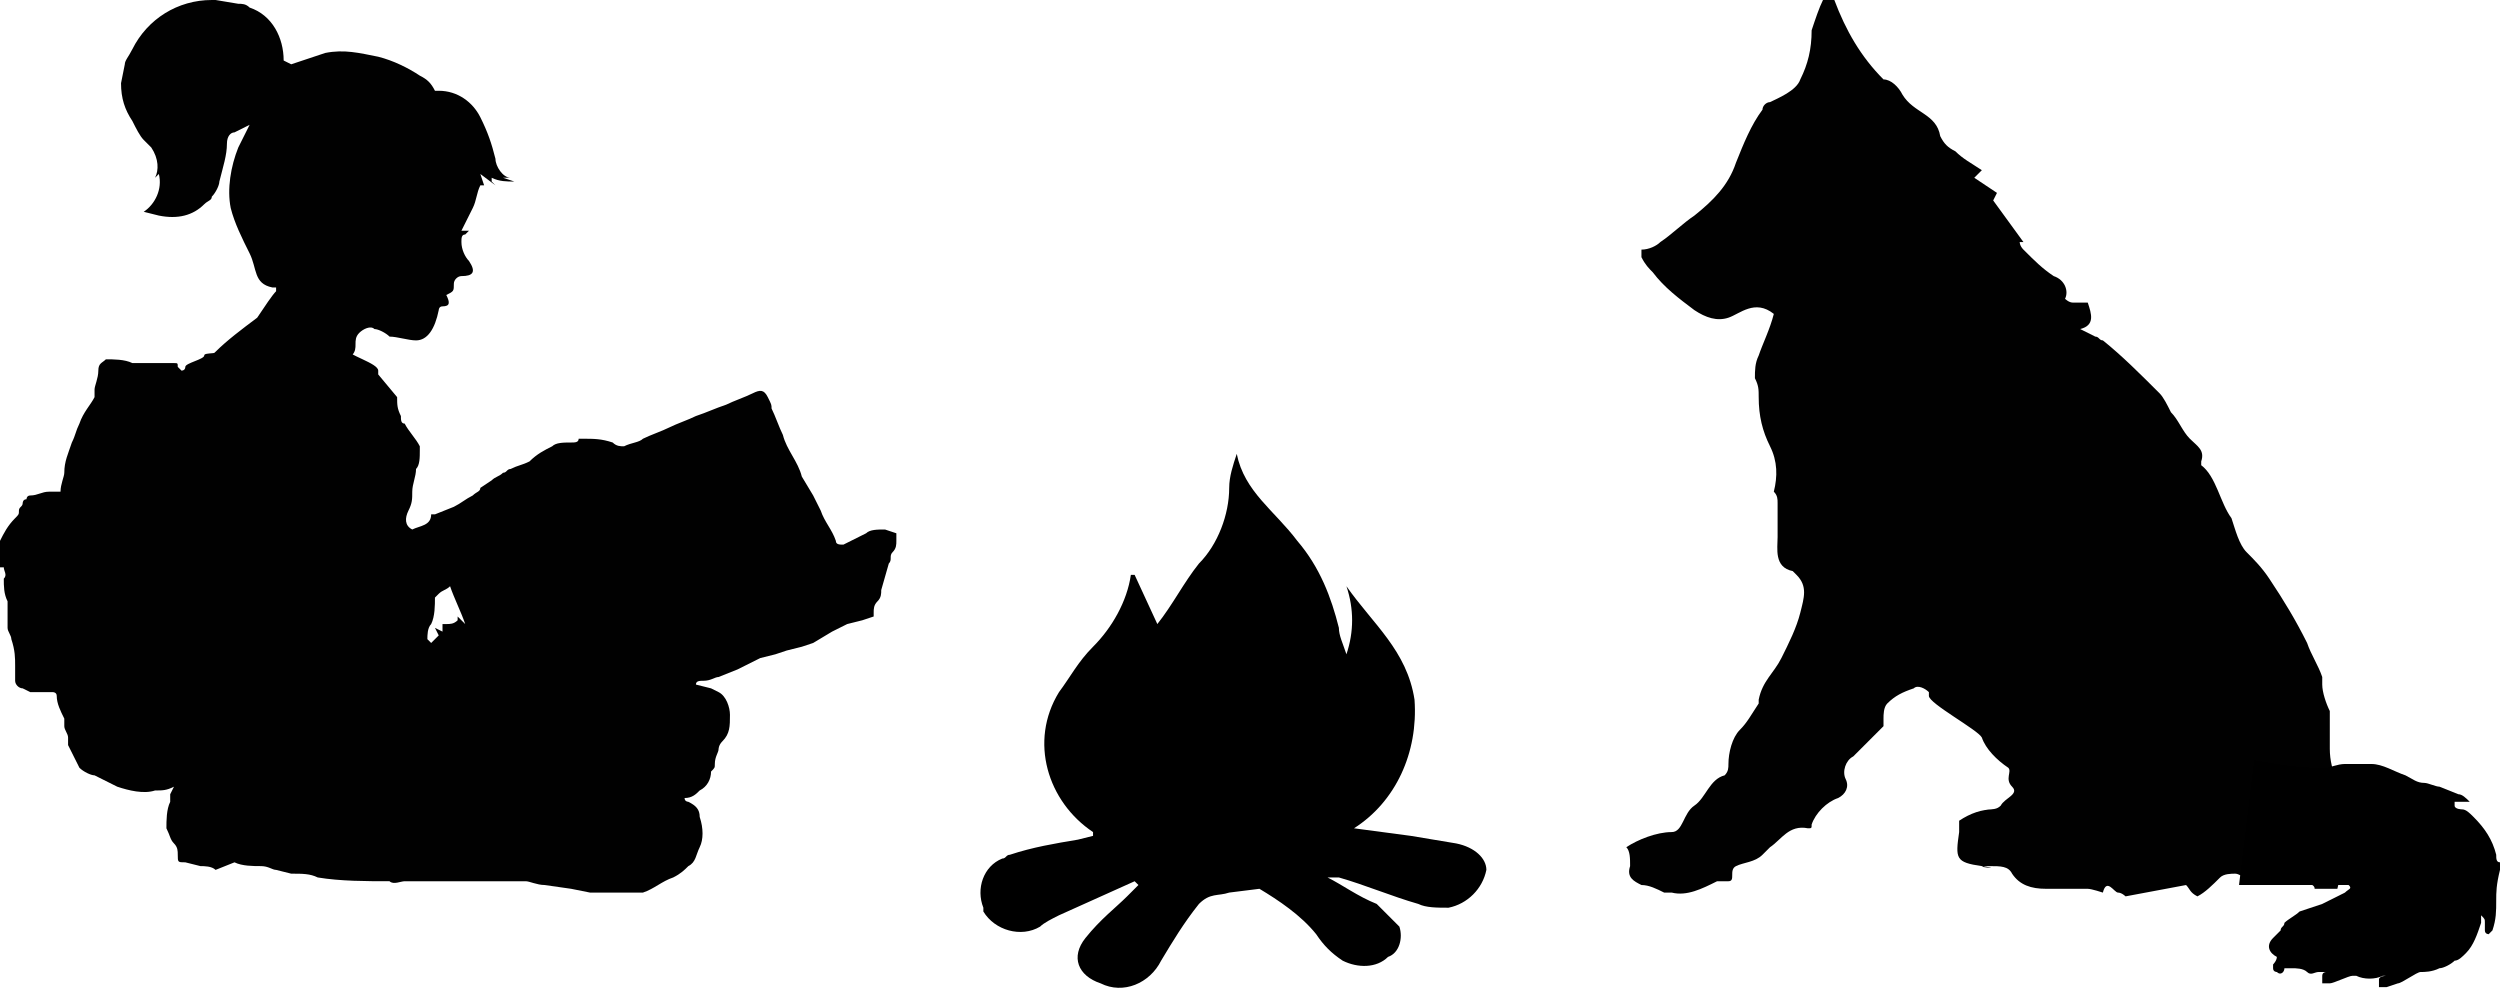 <?xml version="1.0" encoding="utf-8"?>
<!-- Generator: Adobe Illustrator 22.1.0, SVG Export Plug-In . SVG Version: 6.00 Build 0)  -->
<svg version="1.1" id="Layer_1" xmlns="http://www.w3.org/2000/svg" xmlns:xlink="http://www.w3.org/1999/xlink" x="0px" y="0px"
	 viewBox="0 0 66.1 26.2" style="enable-background:new 0 0 66.1 26.2;" xml:space="preserve">
<style type="text/css">
	.st0{fill:#010101;}
</style>
<title>logo_notext</title>
<g id="Layer_2_1_">
	<g id="Layer_1-2">
		<path class="st0" d="M9.1,9.2C9.2,9.4,10,9.6,10,9.8c0,0,0,0.1,0,0.1l0.5,0.6l0,0c0,0.2,0,0.3,0.1,0.5c0,0.1,0,0.2,0.1,0.2
			c0.1,0.2,0.3,0.4,0.4,0.6c0,0,0,0.1,0,0.1c0,0.2,0,0.4-0.1,0.5c0,0.2-0.1,0.4-0.1,0.6c0,0.2,0,0.3-0.1,0.5l0,0
			c-0.1,0.2-0.1,0.4,0.1,0.5c0.2-0.1,0.5-0.1,0.5-0.4h0.1l0.5-0.2c0.2-0.1,0.3-0.2,0.5-0.3c0.1-0.1,0.2-0.1,0.2-0.2l0.3-0.2
			c0.1-0.1,0.2-0.1,0.3-0.2c0.1,0,0.1-0.1,0.2-0.1c0.2-0.1,0.3-0.1,0.5-0.2c0.2-0.2,0.4-0.3,0.6-0.4c0.1-0.1,0.3-0.1,0.5-0.1
			c0.1,0,0.2,0,0.2-0.1h0.1c0.3,0,0.5,0,0.8,0.1c0.1,0.1,0.2,0.1,0.3,0.1c0.2-0.1,0.4-0.1,0.5-0.2c0.2-0.1,0.5-0.2,0.7-0.3
			c0.2-0.1,0.5-0.2,0.7-0.3c0.3-0.1,0.5-0.2,0.8-0.3c0.2-0.1,0.5-0.2,0.7-0.3c0.2-0.1,0.3-0.1,0.4,0.1s0.1,0.2,0.1,0.3
			c0.1,0.2,0.2,0.5,0.3,0.7c0.1,0.4,0.4,0.7,0.5,1.1l0.3,0.5l0.2,0.4c0.1,0.3,0.3,0.5,0.4,0.8c0,0.1,0.1,0.1,0.2,0.1
			c0.2-0.1,0.4-0.2,0.6-0.3c0.1-0.1,0.3-0.1,0.5-0.1l0.3,0.1v0.2h0c0,0.1,0,0.2-0.1,0.3s0,0.2-0.1,0.3l-0.2,0.7c0,0.1,0,0.2-0.1,0.3
			s-0.1,0.2-0.1,0.3c0,0,0,0.1,0,0.1l-0.3,0.1l-0.4,0.1l-0.4,0.2L21.5,17l-0.3,0.1l-0.4,0.1l-0.3,0.1l-0.4,0.1l-0.6,0.3L19,17.9
			c-0.1,0-0.2,0.1-0.4,0.1c-0.1,0-0.2,0-0.2,0.1l0.4,0.1l0.2,0.1c0.2,0.1,0.3,0.4,0.3,0.6l0,0c0,0.3,0,0.5-0.2,0.7
			c-0.1,0.1-0.1,0.2-0.1,0.2c0,0.1-0.1,0.2-0.1,0.4c0,0.1,0,0.1-0.1,0.2c0,0.2-0.1,0.4-0.3,0.5c-0.1,0.1-0.2,0.2-0.4,0.2
			c0,0.1,0.1,0.1,0.1,0.1c0.2,0.1,0.3,0.2,0.3,0.4c0.1,0.3,0.1,0.6,0,0.8c-0.1,0.2-0.1,0.4-0.3,0.5c-0.1,0.1-0.2,0.2-0.4,0.3
			c-0.3,0.1-0.5,0.3-0.8,0.4h-0.4h-0.3c0,0-0.4,0-0.4,0l-0.3,0l-0.5-0.1l-0.7-0.1l0,0c-0.2,0-0.4-0.1-0.5-0.1c-0.5,0-1,0-1.5,0
			c-0.1,0-0.2,0-0.3,0c-0.5,0-0.9,0-1.4,0c-0.1,0-0.3,0.1-0.4,0c-0.6,0-1.3,0-1.9-0.1c-0.2-0.1-0.4-0.1-0.7-0.1l-0.4-0.1l0,0
			c-0.1,0-0.2-0.1-0.4-0.1c-0.2,0-0.5,0-0.7-0.1H6.2L5.7,23c-0.1-0.1-0.3-0.1-0.4-0.1l-0.4-0.1c-0.2,0-0.2,0-0.2-0.2
			c0-0.1,0-0.2-0.1-0.3c-0.1-0.1-0.1-0.2-0.2-0.4c0-0.2,0-0.5,0.1-0.7c0-0.1,0-0.2,0-0.2l0.1-0.2c-0.2,0.1-0.3,0.1-0.5,0.1
			c-0.3,0.1-0.7,0-1-0.1c-0.2-0.1-0.4-0.2-0.6-0.3c-0.1,0-0.3-0.1-0.4-0.2h0H2l0.1,0c-0.1-0.2-0.2-0.4-0.3-0.6c0-0.1,0-0.1,0-0.2
			s-0.1-0.2-0.1-0.3c0-0.1,0-0.1,0-0.2c-0.1-0.2-0.2-0.4-0.2-0.6c0-0.1-0.1-0.1-0.1-0.1c-0.1,0-0.3,0-0.4,0l-0.2,0l-0.2-0.1
			c-0.1,0-0.2-0.1-0.2-0.2l0,0v-0.4c0-0.2,0-0.4-0.1-0.7c0-0.1-0.1-0.2-0.1-0.3c0-0.2,0-0.4,0-0.6v-0.1c-0.1-0.2-0.1-0.4-0.1-0.6
			c0.1-0.1,0-0.2,0-0.3c0,0-0.1,0-0.2,0v-0.4c0-0.1,0.1-0.2,0.1-0.3c0.1-0.2,0.2-0.4,0.4-0.6c0.1-0.1,0.1-0.1,0.1-0.2
			c0-0.1,0.1-0.1,0.1-0.2c0,0,0-0.1,0.1-0.1c0,0,0-0.1,0.1-0.1C1,13.1,1.1,13,1.3,13h0.3c0-0.2,0.1-0.4,0.1-0.5
			c0-0.3,0.1-0.5,0.2-0.8c0.1-0.2,0.1-0.3,0.2-0.5c0.1-0.3,0.3-0.5,0.4-0.7c0-0.1,0-0.1,0-0.2c0-0.1,0.1-0.3,0.1-0.5
			s0.1-0.2,0.2-0.3c0.2,0,0.5,0,0.7,0.1c0.3,0,0.6,0,0.8,0h0.3c0.1,0,0.1,0,0.1,0.1c0,0,0.1,0.1,0.1,0.1c0,0,0,0,0,0
			c0,0,0.1,0,0.1-0.1c0-0.1,0.5-0.2,0.5-0.3s0.4,0,0.6-0.2c0,0,0.4-0.4,0.4-0.5 M12.3,16.5c-0.1-0.3-0.3-0.7-0.4-1
			c-0.1,0.1-0.2,0.1-0.3,0.2c0,0-0.1,0.1-0.1,0.1c0,0.2,0,0.5-0.1,0.7c-0.1,0.1-0.1,0.3-0.1,0.4l0.1,0.1l0.2-0.2l-0.1-0.2l0.2,0.1
			v-0.1v-0.1h0.1c0.1,0,0.2,0,0.3-0.1v-0.1l0.1,0.1L12.3,16.5L12.3,16.5z M6.6,0.2C7.2,0.4,7.5,1,7.5,1.6l0.2,0.1
			C8,1.6,8.3,1.5,8.6,1.4c0.5-0.1,0.9,0,1.4,0.1c0.4,0.1,0.8,0.3,1.1,0.5c0.2,0.1,0.3,0.2,0.4,0.4c0,0,0.1,0,0.1,0
			c0.5,0,0.9,0.3,1.1,0.7c0.2,0.4,0.3,0.7,0.4,1.1c0,0.2,0.2,0.5,0.4,0.5h-0.2l0,0l0.3,0.1c-0.2,0-0.4,0-0.6-0.1L13,4.8
			c0,0,0.1,0.1,0.1,0.1L13,4.8l0,0l0.1,0.1l0,0l-0.4-0.3v0.1l0,0V4.6l0,0l0.1,0.3h-0.1c-0.1,0.2-0.1,0.4-0.2,0.6
			c-0.1,0.2-0.2,0.4-0.3,0.6h0.2l-0.1,0.1c-0.1,0-0.1,0.1-0.1,0.2l0,0c0,0.2,0.1,0.4,0.2,0.5c0.2,0.3,0.1,0.4-0.2,0.4
			c-0.1,0-0.2,0.1-0.2,0.2l0,0c0,0.2,0,0.2-0.2,0.3c0.1,0.2,0.1,0.3-0.1,0.3c-0.1,0-0.1,0.1-0.1,0.1C11.5,8.7,11.3,9,11,9
			c-0.2,0-0.5-0.1-0.7-0.1C10.2,8.8,10,8.7,9.9,8.7c-0.1-0.1-0.3,0-0.4,0.1C9.3,9,9.5,9.2,9.3,9.4c-0.1,0.1-0.1,0.3,0,0.4
			c0.1,0.2,0.3,0.5,0.4,0.7s0.1,0.2,0.2,0.3c0.1,0.1,0.1,0.2,0,0.2c0,0,0,0,0,0c0,0-0.1,0-0.1,0C8.1,11,7,10.8,5.6,10.6
			c-0.1,0-0.2-0.1-0.2-0.1c0,0,0,0,0,0c0-0.1,0-0.1,0.1-0.1c0.4-0.6-0.3-0.7,0.2-1.1c0.3-0.3,0.7-0.6,1.1-0.9C7,8.1,7.2,7.8,7.3,7.7
			c0,0,0-0.1,0-0.1l0,0c0,0-0.1,0-0.1,0C6.7,7.5,6.8,7.1,6.6,6.7C6.4,6.3,6.2,5.9,6.1,5.5C6,5,6.1,4.4,6.3,3.9
			c0.1-0.2,0.2-0.4,0.3-0.6L6.2,3.5C6.1,3.5,6,3.6,6,3.8C6,4.1,5.9,4.4,5.8,4.8c0,0.1-0.1,0.3-0.2,0.4C5.6,5.3,5.5,5.3,5.4,5.4
			C5.1,5.7,4.7,5.8,4.2,5.7L3.8,5.6C4.1,5.4,4.3,5,4.2,4.6L4.1,4.7C4.2,4.5,4.2,4.2,4,3.9C3.9,3.8,3.9,3.8,3.8,3.7S3.6,3.4,3.5,3.2
			c-0.2-0.3-0.3-0.6-0.3-1V2.2l0.1-0.5c0-0.1,0.1-0.2,0.2-0.4C3.9,0.5,4.7,0,5.6,0h0.1l0.6,0.1C6.4,0.1,6.5,0.1,6.6,0.2L6.6,0.2z"/>
		<path class="st0" d="M62.3,21.4c-0.4-0.4-0.7-1-0.7-1.6c0-0.2,0-0.4,0-0.5v-0.5c-0.1-0.2-0.2-0.5-0.2-0.7c0-0.1,0-0.1,0-0.2
			c-0.1-0.3-0.3-0.6-0.4-0.9c-0.3-0.6-0.6-1.1-1-1.7c-0.2-0.3-0.4-0.5-0.6-0.7S59.1,14,59,13.7c-0.3-0.4-0.4-1.1-0.8-1.4
			c0,0,0,0,0-0.1c0.1-0.3-0.1-0.4-0.3-0.6s-0.3-0.5-0.5-0.7c-0.1-0.2-0.2-0.4-0.3-0.5c-0.5-0.5-1-1-1.5-1.4c-0.1,0-0.1-0.1-0.2-0.1
			L55,8.7c0.4-0.1,0.3-0.4,0.2-0.7c-0.1,0-0.3,0-0.4,0c-0.1,0-0.2-0.1-0.2-0.1c0.1-0.2,0-0.5-0.3-0.6c-0.3-0.2-0.5-0.4-0.8-0.7
			c-0.1-0.1-0.1-0.2-0.1-0.2h0.1l-0.8-1.1l0.1-0.2l-0.6-0.4l0.2-0.2c-0.3-0.2-0.5-0.3-0.7-0.5c-0.2-0.1-0.3-0.2-0.4-0.4
			c-0.1-0.6-0.7-0.6-1-1.1c-0.1-0.2-0.3-0.4-0.5-0.4c-0.6-0.6-1-1.3-1.3-2.1h-0.3c-0.1,0.2-0.2,0.5-0.3,0.8c0,0.5-0.1,0.9-0.3,1.3
			c-0.1,0.3-0.6,0.5-0.8,0.6c-0.1,0-0.2,0.1-0.2,0.2c-0.3,0.4-0.5,0.9-0.7,1.4c-0.2,0.6-0.6,1-1.1,1.4c-0.3,0.2-0.6,0.5-0.9,0.7
			c-0.1,0.1-0.3,0.2-0.5,0.2v0.2c0.1,0.2,0.2,0.3,0.3,0.4c0.3,0.4,0.7,0.7,1.1,1c0.3,0.2,0.6,0.3,0.9,0.2c0.3-0.1,0.7-0.5,1.2-0.1
			c-0.1,0.4-0.3,0.8-0.4,1.1c-0.1,0.2-0.1,0.4-0.1,0.6c0.1,0.2,0.1,0.3,0.1,0.5c0,0.5,0.1,0.9,0.3,1.3c0.2,0.4,0.2,0.8,0.1,1.2
			c0.1,0.1,0.1,0.2,0.1,0.3c0,0.3,0,0.6,0,0.9s-0.1,0.8,0.4,0.9c0,0,0.1,0.1,0.1,0.1c0.3,0.3,0.2,0.6,0.1,1
			c-0.1,0.4-0.3,0.8-0.5,1.2c-0.2,0.4-0.5,0.6-0.6,1.1v0.1c-0.2,0.3-0.3,0.5-0.5,0.7c-0.2,0.2-0.3,0.6-0.3,0.9c0,0.1,0,0.2-0.1,0.3
			c-0.4,0.1-0.5,0.6-0.8,0.8S44.5,22,44.2,22c-0.4,0-0.9,0.2-1.2,0.4c0.1,0.1,0.1,0.3,0.1,0.5c-0.1,0.3,0.1,0.4,0.3,0.5
			c0.2,0,0.4,0.1,0.6,0.2h0.1l0.1,0c0.4,0.1,0.8-0.1,1.2-0.3c0.1,0,0.2,0,0.3,0c0.2,0,0-0.3,0.2-0.4c0.2-0.1,0.5-0.1,0.7-0.3
			l0.2-0.2c0.3-0.2,0.5-0.6,1-0.5c0.1,0,0.1,0,0.1-0.1c0.1-0.3,0.4-0.6,0.7-0.7c0.2-0.1,0.3-0.3,0.2-0.5l0,0c-0.1-0.2,0-0.5,0.2-0.6
			l0.8-0.8c0-0.1,0-0.1,0-0.2c0-0.1,0-0.3,0.1-0.4c0.2-0.2,0.4-0.3,0.7-0.4c0.1-0.1,0.3,0,0.4,0.1c0,0,0,0,0,0c0,0,0,0.1,0,0.1
			c0,0.2,1.3,0.9,1.4,1.1c0.1,0.3,0.4,0.6,0.7,0.8c0.1,0.1-0.1,0.3,0.1,0.5s-0.2,0.3-0.3,0.5c-0.1,0.1-0.2,0.1-0.4,0.1
			c-0.4,0,0.6,0,0.2,0c-0.3,0-0.6,0.1-0.9,0.3c0,0.1,0,0.2,0,0.3c-0.1,0.7-0.1,0.8,0.6,0.9s-0.4,0,0.2,0c0.3,0,0.5,0,0.6,0.2
			c0.2,0.3,0.5,0.4,0.9,0.4c0.4,0,0.7,0,1.1,0c0.1,0,0.4,0.1,0.4,0.1c0.1-0.4,0.3,0,0.4,0s0.2,0.1,0.2,0.1l1.6-0.3
			c0.1,0.1,0.1,0.2,0.3,0.3c0.2-0.1,0.4-0.3,0.6-0.5c0.1-0.1,0.3-0.1,0.4-0.1c0.1,0,0.2,0.1,0.3,0.1c0,0,0.1,0.1,0.1,0.1h1.5
			c0.1,0.1,0.2,0.1,0.2,0.2c0.2,0,0.4,0,0.6,0"/>
		<path d="M59.6,20.1c0.6,0.1,1.1,0.2,1.7,0.2c0.3,0,0,0,0.2,0c0.1,0,0.3-0.1,0.5-0.1c0.2,0,0.4,0,0.7,0c0.3,0,0.6,0.2,0.9,0.3
			c0.2,0.1,0.3,0.2,0.5,0.2c0.1,0,0.3,0.1,0.4,0.1l0.5,0.2c0.1,0,0.2,0.1,0.3,0.2c0,0,0,0,0,0c-0.1,0-0.2,0-0.4,0c0,0,0,0,0,0.1
			s0.2,0.1,0.2,0.1c0.1,0,0.2,0.1,0.3,0.2c0.3,0.3,0.5,0.6,0.6,1c0,0.1,0,0.2,0.1,0.2c0,0.1,0,0.1,0,0.2C66,23.4,66,23.6,66,23.8
			c0,0.3,0,0.5-0.1,0.8c0,0-0.1,0.1-0.1,0.1c0,0-0.1,0-0.1-0.1c0,0,0,0,0,0c0,0,0-0.2,0-0.2c0-0.1,0-0.1-0.1-0.2l0,0
			c0,0.1,0,0.1,0,0.2c-0.1,0.3-0.2,0.6-0.4,0.8c-0.1,0.1-0.2,0.2-0.3,0.2c-0.1,0.1-0.3,0.2-0.4,0.2c-0.2,0.1-0.4,0.1-0.5,0.1
			S63.5,26,63.4,26l-0.3,0.1c-0.1,0-0.2,0-0.2,0s0-0.1,0-0.2s0.2-0.1,0.2-0.1s-0.1,0-0.1,0c-0.2,0.1-0.5,0.1-0.7,0c0,0,0,0-0.1,0
			S61.7,26,61.6,26c-0.1,0-0.1,0-0.2,0c0,0,0-0.1,0-0.2s0.1-0.1,0.1-0.1s0,0,0,0s-0.1,0-0.2,0s-0.2,0.1-0.3,0
			c-0.1-0.1-0.3-0.1-0.4-0.1c-0.1,0-0.2,0-0.2,0c0,0.1-0.1,0.2-0.2,0.1c0,0-0.1,0-0.1-0.1c0,0,0-0.1,0-0.1s0.1-0.1,0.1-0.2
			c-0.2-0.1-0.3-0.3-0.1-0.5l0.2-0.2c0-0.1,0.1-0.1,0.1-0.2c0.1-0.1,0.3-0.2,0.4-0.3l0.6-0.2c0.2-0.1,0.4-0.2,0.6-0.3
			c0.1-0.1,0.2-0.1,0.1-0.2s0,0,0,0l0,0H62c0,0-0.1,0-0.2,0c0,0-0.1,0-0.1,0s0,0,0,0c-0.2,0-0.4,0-0.5,0h-0.3c-0.1,0-0.1,0-0.1,0
			s0,0,0,0c-0.2,0-0.4,0-0.5,0c-0.3,0-0.5,0-0.8,0c-0.1,0-0.3,0-0.3,0"/>
		<path d="M32.5,23.6c-0.3,0.1-0.5,0-0.8,0.3c-0.4,0.5-0.7,1-1,1.5c-0.3,0.6-1,0.9-1.6,0.6c-0.6-0.2-0.8-0.7-0.4-1.2
			s0.8-0.8,1.1-1.1c0.1-0.1,0.2-0.2,0.3-0.3L30,23.3l-2,0.9c-0.2,0.1-0.4,0.2-0.5,0.3c-0.5,0.3-1.2,0.1-1.5-0.4c0,0,0-0.1,0-0.1
			c-0.2-0.5,0-1.1,0.5-1.3c0.1,0,0.1-0.1,0.2-0.1c0.6-0.2,1.2-0.3,1.8-0.4l0.4-0.1v-0.1c-1.2-0.8-1.7-2.4-0.9-3.7
			c0.3-0.4,0.5-0.8,0.9-1.2c0.5-0.5,0.9-1.2,1-1.9h0.1l0.6,1.3c0.4-0.5,0.7-1.1,1.1-1.6c0.5-0.5,0.8-1.3,0.8-2
			c0-0.3,0.1-0.6,0.2-0.9c0.2,1,1,1.5,1.6,2.3c0.6,0.7,0.9,1.5,1.1,2.3c0,0.2,0.1,0.4,0.2,0.7c0.2-0.6,0.2-1.2,0-1.8
			c0.7,1,1.6,1.7,1.8,3c0.1,1.4-0.5,2.7-1.6,3.4l1.5,0.2l1.2,0.2c0.5,0.1,0.8,0.4,0.8,0.7c-0.1,0.5-0.5,0.9-1,1
			c-0.3,0-0.6,0-0.8-0.1c-0.7-0.2-1.4-0.5-2.1-0.7c-0.1,0-0.2,0-0.3,0c0.4,0.2,0.8,0.5,1.3,0.7c0.2,0.2,0.4,0.4,0.6,0.6
			c0.1,0.3,0,0.7-0.3,0.8c-0.3,0.3-0.8,0.3-1.2,0.1c-0.3-0.2-0.5-0.4-0.7-0.7c-0.4-0.5-1-0.9-1.5-1.2"/>
	</g>
</g>
</svg>

